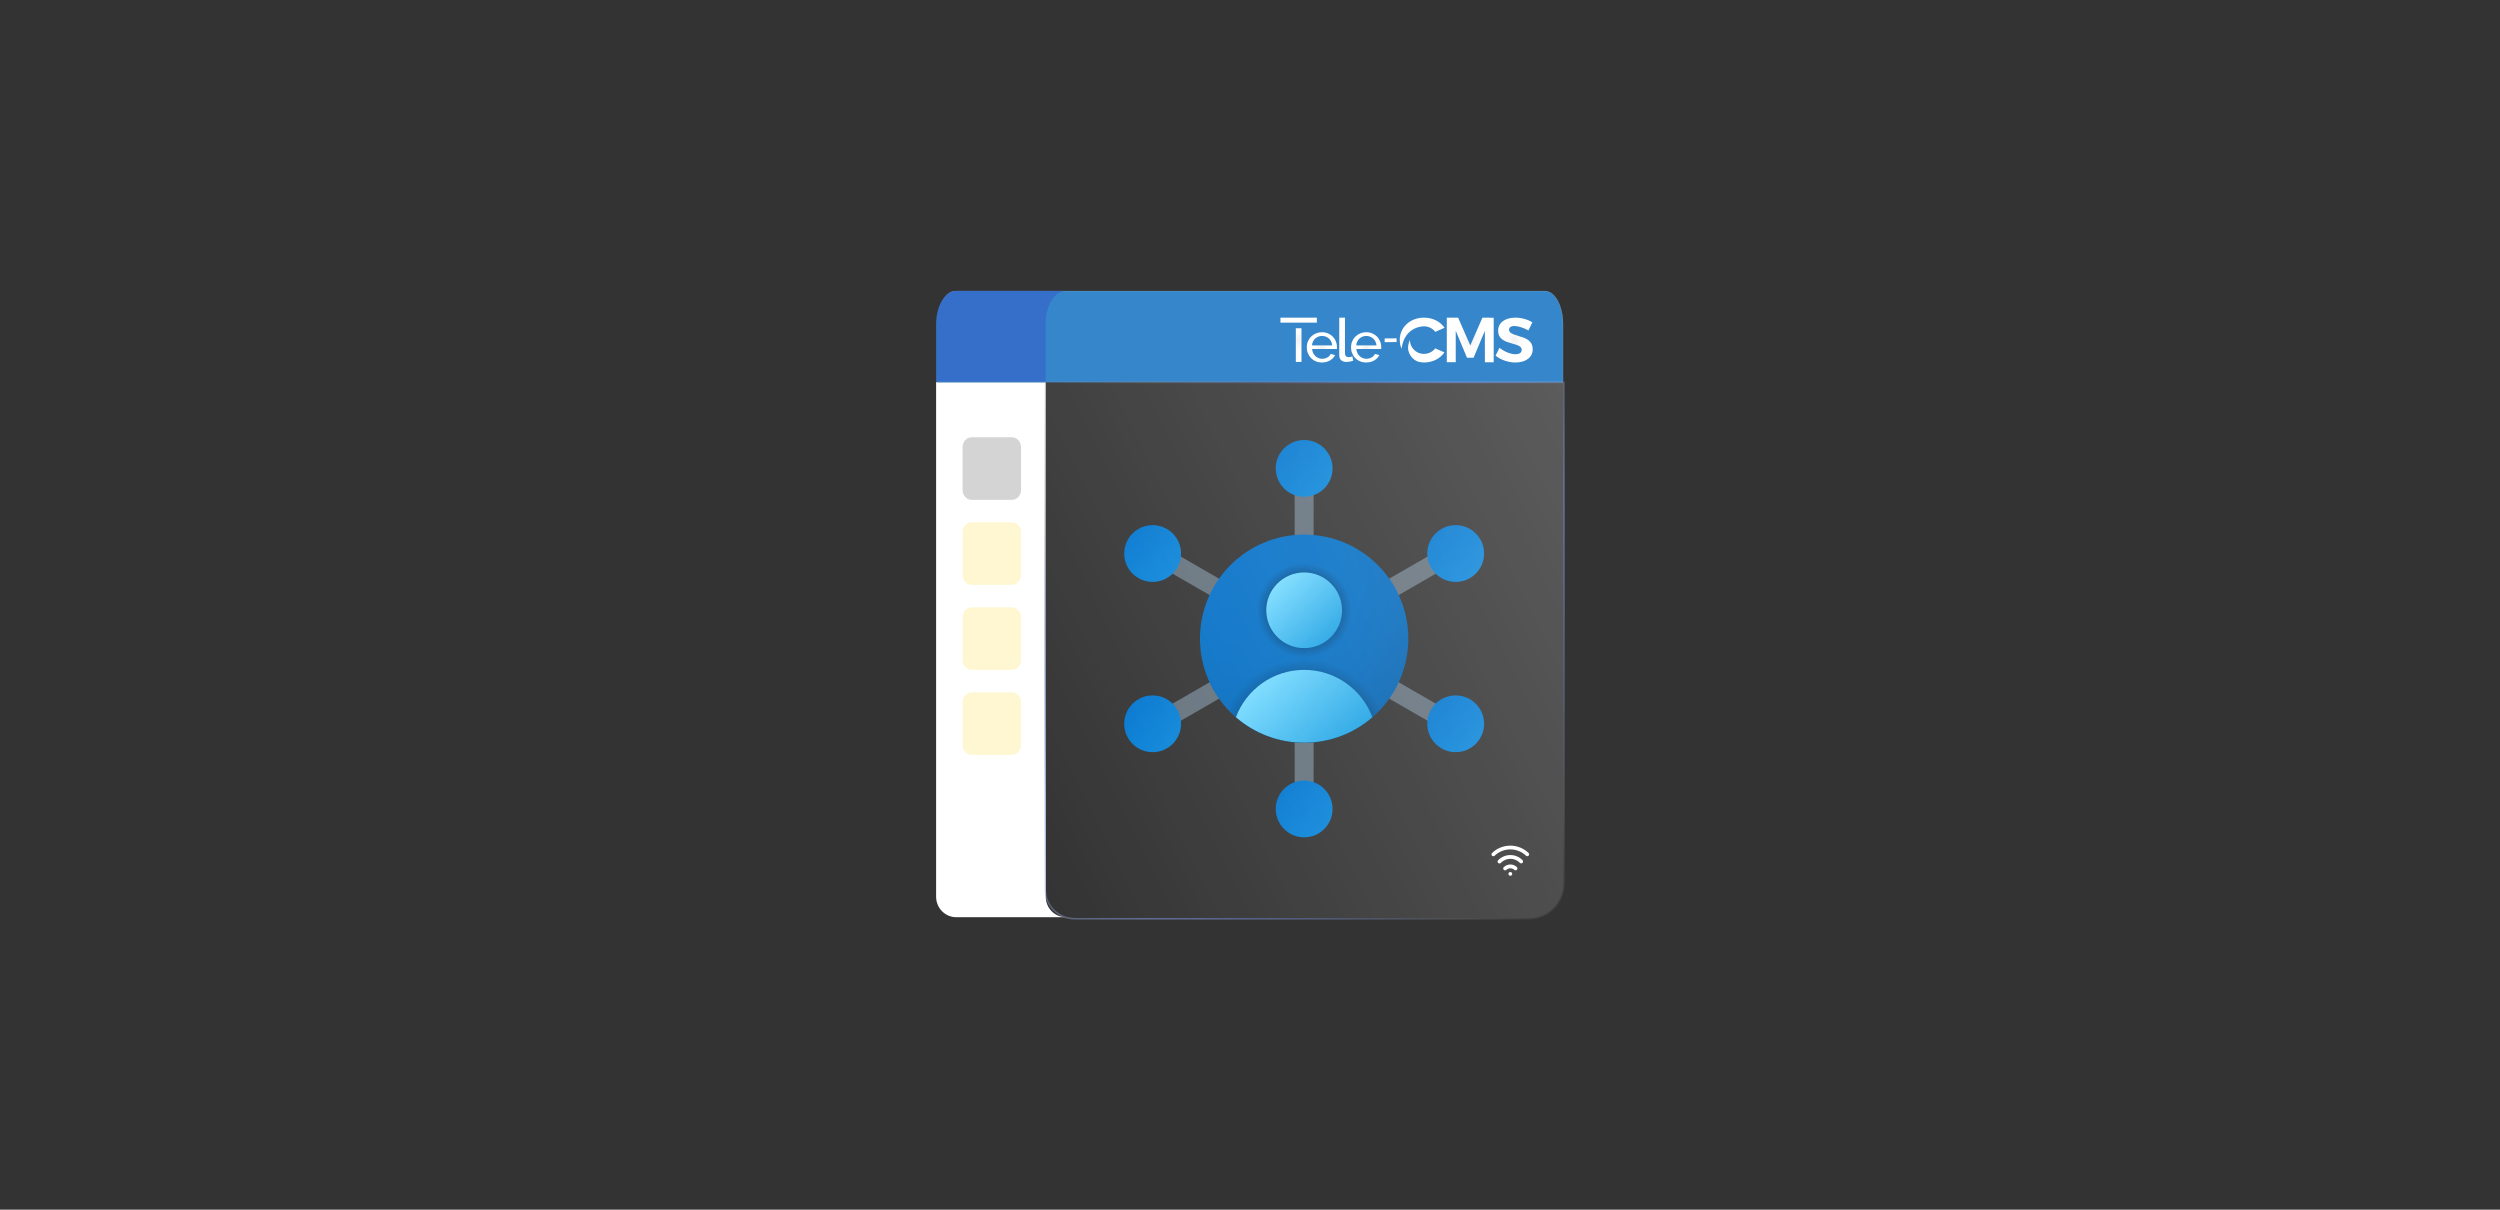 <svg width="310" height="150" viewBox="0 0 310 150" fill="none" xmlns="http://www.w3.org/2000/svg">
<rect x="0" y="0" width="310" height="150" fill="#333333" stroke="none"/>
<path d="M132.175 113.735H118.583C118.254 113.735 117.928 113.669 117.624 113.542C117.32 113.415 117.044 113.228 116.811 112.992C116.578 112.756 116.394 112.477 116.268 112.169C116.142 111.861 116.078 111.531 116.078 111.197V47.384H129.673V111.197C129.672 111.53 129.737 111.86 129.862 112.168C129.988 112.476 130.172 112.756 130.405 112.991C130.637 113.227 130.913 113.414 131.217 113.541C131.521 113.669 131.846 113.735 132.175 113.735Z" fill="white"/>
<path d="M125.469 54.222H120.495C119.868 54.222 119.36 54.766 119.36 55.438V60.765C119.36 61.437 119.868 61.981 120.495 61.981H125.469C126.096 61.981 126.605 61.437 126.605 60.765V55.438C126.605 54.766 126.096 54.222 125.469 54.222Z" fill="#151515" fill-opacity="0.18"/>
<path d="M125.469 64.766H120.495C119.868 64.766 119.36 65.31 119.36 65.982V71.309C119.36 71.98 119.868 72.525 120.495 72.525H125.469C126.096 72.525 126.605 71.98 126.605 71.309V65.982C126.605 65.31 126.096 64.766 125.469 64.766Z" fill="#FFD600" fill-opacity="0.18"/>
<path d="M125.469 75.308H120.495C119.868 75.308 119.36 75.852 119.36 76.523V81.85C119.36 82.522 119.868 83.066 120.495 83.066H125.469C126.096 83.066 126.605 82.522 126.605 81.85V76.523C126.605 75.852 126.096 75.308 125.469 75.308Z" fill="#FFD600" fill-opacity="0.18"/>
<path d="M125.469 85.849H120.495C119.868 85.849 119.36 86.393 119.36 87.065V92.392C119.36 93.063 119.868 93.607 120.495 93.607H125.469C126.096 93.607 126.605 93.063 126.605 92.392V87.065C126.605 86.393 126.096 85.849 125.469 85.849Z" fill="#FFD600" fill-opacity="0.18"/>
<path d="M118.479 36.17H191.579C192.126 36.17 192.673 36.571 193.086 37.332C193.498 38.09 193.733 39.124 193.733 40.208V47.324H116.325V40.208C116.325 39.124 116.56 38.09 116.972 37.332C117.385 36.571 117.932 36.17 118.479 36.17Z" fill="#3586CB" stroke="#3586CB" stroke-width="0.184"/>
<path d="M118.439 36.097H191.578C192.163 36.097 192.729 36.524 193.149 37.294C193.569 38.062 193.805 39.107 193.805 40.197V47.364H116.212V40.197C116.212 39.107 116.448 38.062 116.867 37.294C117.287 36.524 117.853 36.097 118.439 36.097Z" stroke="white" stroke-opacity="0.4" stroke-width="0.046"/>
<path d="M118.439 36.097H191.578C192.163 36.097 192.729 36.524 193.149 37.294C193.569 38.062 193.805 39.107 193.805 40.197V47.364H116.212V40.197C116.212 39.107 116.448 38.062 116.867 37.294C117.287 36.524 117.853 36.097 118.439 36.097Z" stroke="black" stroke-opacity="0.2" stroke-width="0.046"/>
<path d="M132.148 36.078C131.485 36.079 130.849 36.511 130.381 37.28C129.912 38.048 129.649 39.09 129.649 40.176V47.327H116.078V40.176C116.078 39.089 116.342 38.047 116.811 37.278C117.28 36.51 117.916 36.078 118.579 36.078H132.148Z" fill="#366FCA"/>
<path d="M160.682 44.879H161.383V40.704H160.682V44.879ZM158.775 39.39V40.008H163.29V39.39H158.775Z" fill="white"/>
<path d="M160.682 44.879H161.383V40.704H160.682V44.879ZM158.775 39.39V40.008H163.29V39.39H158.775Z" fill="url(#paint0_radial_35_116)" fill-opacity="0.2"/>
<path d="M163.93 44.948C164.114 44.948 164.292 44.927 164.462 44.879C164.633 44.837 164.782 44.775 164.924 44.692C165.066 44.608 165.187 44.511 165.294 44.4C165.4 44.289 165.485 44.171 165.549 44.033L165.009 43.887C164.967 43.984 164.91 44.067 164.839 44.137C164.768 44.213 164.683 44.276 164.59 44.324C164.491 44.38 164.391 44.421 164.285 44.449C164.171 44.477 164.065 44.49 163.951 44.49C163.788 44.49 163.631 44.463 163.489 44.4C163.347 44.345 163.219 44.262 163.106 44.151C162.992 44.047 162.9 43.922 162.829 43.769C162.758 43.624 162.715 43.457 162.701 43.277H165.777C165.777 43.256 165.784 43.221 165.784 43.18C165.784 43.138 165.791 43.096 165.791 43.041C165.791 42.805 165.741 42.569 165.656 42.347C165.571 42.126 165.443 41.925 165.286 41.758C165.123 41.592 164.924 41.453 164.697 41.349C164.47 41.252 164.214 41.196 163.937 41.196C163.653 41.196 163.397 41.252 163.17 41.349C162.935 41.446 162.736 41.585 162.566 41.751C162.395 41.925 162.267 42.126 162.175 42.347C162.083 42.576 162.04 42.819 162.04 43.069C162.04 43.325 162.083 43.568 162.175 43.797C162.267 44.026 162.395 44.227 162.566 44.393C162.729 44.567 162.928 44.705 163.162 44.803C163.39 44.9 163.646 44.948 163.93 44.948ZM165.201 42.826H162.687C162.701 42.66 162.736 42.5 162.807 42.355C162.878 42.216 162.964 42.091 163.077 41.987C163.191 41.883 163.319 41.8 163.468 41.744C163.61 41.689 163.766 41.654 163.937 41.654C164.1 41.654 164.257 41.689 164.406 41.744C164.548 41.8 164.676 41.883 164.789 41.98C164.903 42.084 164.995 42.209 165.066 42.355C165.137 42.5 165.187 42.66 165.201 42.826Z" fill="white"/>
<path d="M163.93 44.948C164.114 44.948 164.292 44.927 164.462 44.879C164.633 44.837 164.782 44.775 164.924 44.692C165.066 44.608 165.187 44.511 165.294 44.4C165.4 44.289 165.485 44.171 165.549 44.033L165.009 43.887C164.967 43.984 164.91 44.067 164.839 44.137C164.768 44.213 164.683 44.276 164.59 44.324C164.491 44.38 164.391 44.421 164.285 44.449C164.171 44.477 164.065 44.49 163.951 44.49C163.788 44.49 163.631 44.463 163.489 44.4C163.347 44.345 163.219 44.262 163.106 44.151C162.992 44.047 162.9 43.922 162.829 43.769C162.758 43.624 162.715 43.457 162.701 43.277H165.777C165.777 43.256 165.784 43.221 165.784 43.18C165.784 43.138 165.791 43.096 165.791 43.041C165.791 42.805 165.741 42.569 165.656 42.347C165.571 42.126 165.443 41.925 165.286 41.758C165.123 41.592 164.924 41.453 164.697 41.349C164.47 41.252 164.214 41.196 163.937 41.196C163.653 41.196 163.397 41.252 163.17 41.349C162.935 41.446 162.736 41.585 162.566 41.751C162.395 41.925 162.267 42.126 162.175 42.347C162.083 42.576 162.04 42.819 162.04 43.069C162.04 43.325 162.083 43.568 162.175 43.797C162.267 44.026 162.395 44.227 162.566 44.393C162.729 44.567 162.928 44.705 163.162 44.803C163.39 44.9 163.646 44.948 163.93 44.948ZM165.201 42.826H162.687C162.701 42.66 162.736 42.5 162.807 42.355C162.878 42.216 162.964 42.091 163.077 41.987C163.191 41.883 163.319 41.8 163.468 41.744C163.61 41.689 163.766 41.654 163.937 41.654C164.1 41.654 164.257 41.689 164.406 41.744C164.548 41.8 164.676 41.883 164.789 41.98C164.903 42.084 164.995 42.209 165.066 42.355C165.137 42.5 165.187 42.66 165.201 42.826Z" fill="url(#paint1_radial_35_116)" fill-opacity="0.2"/>
<path d="M166.068 39.39V44.059C166.068 44.32 166.141 44.521 166.302 44.663C166.464 44.812 166.682 44.879 166.957 44.879C167.078 44.879 167.223 44.864 167.385 44.834C167.546 44.804 167.684 44.767 167.805 44.722L167.692 44.194C167.619 44.223 167.546 44.246 167.466 44.261C167.385 44.276 167.312 44.283 167.256 44.283C167.102 44.283 166.981 44.246 166.9 44.164C166.82 44.082 166.779 43.97 166.779 43.821V39.39L166.068 39.39Z" fill="white"/>
<path d="M166.068 39.39V44.059C166.068 44.32 166.141 44.521 166.302 44.663C166.464 44.812 166.682 44.879 166.957 44.879C167.078 44.879 167.223 44.864 167.385 44.834C167.546 44.804 167.684 44.767 167.805 44.722L167.692 44.194C167.619 44.223 167.546 44.246 167.466 44.261C167.385 44.276 167.312 44.283 167.256 44.283C167.102 44.283 166.981 44.246 166.9 44.164C166.82 44.082 166.779 43.97 166.779 43.821V39.39L166.068 39.39Z" fill="url(#paint2_radial_35_116)" fill-opacity="0.2"/>
<path d="M169.417 44.948C169.602 44.948 169.779 44.927 169.95 44.879C170.12 44.837 170.269 44.775 170.411 44.692C170.553 44.608 170.674 44.511 170.781 44.4C170.887 44.289 170.973 44.171 171.036 44.033L170.497 43.887C170.454 43.984 170.397 44.067 170.326 44.137C170.255 44.213 170.17 44.276 170.078 44.324C169.978 44.38 169.879 44.421 169.772 44.449C169.658 44.477 169.552 44.49 169.438 44.49C169.275 44.49 169.118 44.463 168.976 44.4C168.834 44.345 168.707 44.262 168.593 44.151C168.479 44.047 168.387 43.922 168.316 43.769C168.245 43.624 168.202 43.457 168.188 43.277H171.264C171.264 43.256 171.271 43.221 171.271 43.18C171.271 43.138 171.278 43.096 171.278 43.041C171.278 42.805 171.228 42.569 171.143 42.347C171.058 42.126 170.93 41.925 170.774 41.758C170.61 41.592 170.411 41.453 170.184 41.349C169.957 41.252 169.701 41.196 169.424 41.196C169.14 41.196 168.884 41.252 168.657 41.349C168.422 41.446 168.223 41.585 168.053 41.751C167.882 41.925 167.755 42.126 167.662 42.347C167.57 42.576 167.527 42.819 167.527 43.069C167.527 43.325 167.57 43.568 167.662 43.797C167.755 44.026 167.882 44.227 168.053 44.393C168.216 44.567 168.415 44.705 168.65 44.803C168.877 44.9 169.133 44.948 169.417 44.948ZM170.688 42.826H168.174C168.188 42.66 168.223 42.5 168.294 42.355C168.366 42.216 168.451 42.091 168.564 41.987C168.678 41.883 168.806 41.8 168.955 41.744C169.097 41.689 169.253 41.654 169.424 41.654C169.587 41.654 169.744 41.689 169.893 41.744C170.035 41.8 170.163 41.883 170.276 41.98C170.39 42.084 170.482 42.209 170.553 42.355C170.625 42.5 170.674 42.66 170.688 42.826Z" fill="white"/>
<path d="M169.417 44.948C169.602 44.948 169.779 44.927 169.95 44.879C170.12 44.837 170.269 44.775 170.411 44.692C170.553 44.608 170.674 44.511 170.781 44.4C170.887 44.289 170.973 44.171 171.036 44.033L170.497 43.887C170.454 43.984 170.397 44.067 170.326 44.137C170.255 44.213 170.17 44.276 170.078 44.324C169.978 44.38 169.879 44.421 169.772 44.449C169.658 44.477 169.552 44.49 169.438 44.49C169.275 44.49 169.118 44.463 168.976 44.4C168.834 44.345 168.707 44.262 168.593 44.151C168.479 44.047 168.387 43.922 168.316 43.769C168.245 43.624 168.202 43.457 168.188 43.277H171.264C171.264 43.256 171.271 43.221 171.271 43.18C171.271 43.138 171.278 43.096 171.278 43.041C171.278 42.805 171.228 42.569 171.143 42.347C171.058 42.126 170.93 41.925 170.774 41.758C170.61 41.592 170.411 41.453 170.184 41.349C169.957 41.252 169.701 41.196 169.424 41.196C169.14 41.196 168.884 41.252 168.657 41.349C168.422 41.446 168.223 41.585 168.053 41.751C167.882 41.925 167.755 42.126 167.662 42.347C167.57 42.576 167.527 42.819 167.527 43.069C167.527 43.325 167.57 43.568 167.662 43.797C167.755 44.026 167.882 44.227 168.053 44.393C168.216 44.567 168.415 44.705 168.65 44.803C168.877 44.9 169.133 44.948 169.417 44.948ZM170.688 42.826H168.174C168.188 42.66 168.223 42.5 168.294 42.355C168.366 42.216 168.451 42.091 168.564 41.987C168.678 41.883 168.806 41.8 168.955 41.744C169.097 41.689 169.253 41.654 169.424 41.654C169.587 41.654 169.744 41.689 169.893 41.744C170.035 41.8 170.163 41.883 170.276 41.98C170.39 42.084 170.482 42.209 170.553 42.355C170.625 42.5 170.674 42.66 170.688 42.826Z" fill="url(#paint3_radial_35_116)" fill-opacity="0.2"/>
<path d="M171.697 42.429L173.179 42.416L173.175 41.954L171.693 41.967L171.697 42.429Z" fill="white"/>
<path d="M171.697 42.429L173.179 42.416L173.175 41.954L171.693 41.967L171.697 42.429Z" fill="url(#paint4_radial_35_116)" fill-opacity="0.2"/>
<path d="M176.53 43.882C175.619 43.882 174.831 43.103 174.823 42.161C174.696 42.465 174.49 43.025 174.68 43.625C174.735 43.812 174.894 44.209 175.354 44.582C175.52 44.715 175.673 44.783 175.863 44.853C176.077 44.9 176.337 44.948 176.574 44.948C177.668 44.948 178.588 44.458 179.111 43.695L177.97 43.197C177.645 43.617 177.129 43.882 176.59 43.882H176.53ZM176.59 40.464C177.137 40.464 177.652 40.729 177.977 41.149L179.127 40.643C178.604 39.88 177.676 39.39 176.574 39.39C174.862 39.39 173.57 40.581 173.57 42.154C173.57 42.543 173.649 42.909 173.792 43.243C174.173 40.386 176.59 40.464 176.59 40.464Z" fill="white"/>
<path d="M176.53 43.882C175.619 43.882 174.831 43.103 174.823 42.161C174.696 42.465 174.49 43.025 174.68 43.625C174.735 43.812 174.894 44.209 175.354 44.582C175.52 44.715 175.673 44.783 175.863 44.853C176.077 44.9 176.337 44.948 176.574 44.948C177.668 44.948 178.588 44.458 179.111 43.695L177.97 43.197C177.645 43.617 177.129 43.882 176.59 43.882H176.53ZM176.59 40.464C177.137 40.464 177.652 40.729 177.977 41.149L179.127 40.643C178.604 39.88 177.676 39.39 176.574 39.39C174.862 39.39 173.57 40.581 173.57 42.154C173.57 42.543 173.649 42.909 173.792 43.243C174.173 40.386 176.59 40.464 176.59 40.464Z" fill="url(#paint5_radial_35_116)" fill-opacity="0.2"/>
<path d="M183.822 39.39L182.315 42.835L180.807 39.39H179.404V44.916H180.511V41.022L181.906 44.356H182.724L184.119 41.03L184.127 44.924H185.217V39.398L183.822 39.39Z" fill="white"/>
<path d="M183.822 39.39L182.315 42.835L180.807 39.39H179.404V44.916H180.511V41.022L181.906 44.356H182.724L184.119 41.03L184.127 44.924H185.217V39.398L183.822 39.39Z" fill="url(#paint6_radial_35_116)" fill-opacity="0.2"/>
<path d="M188.231 41.634C187.64 41.463 187.123 41.316 187.123 40.881C187.123 40.594 187.369 40.423 187.788 40.423C188.239 40.423 188.946 40.648 189.529 40.974L190.013 39.972C189.438 39.607 188.658 39.39 187.911 39.39C186.605 39.39 185.767 40.027 185.767 41.005C185.767 42.116 186.72 42.38 187.558 42.613C188.166 42.783 188.691 42.931 188.691 43.381C188.691 43.723 188.404 43.925 187.919 43.925C187.32 43.925 186.498 43.591 185.94 43.125L185.447 44.104C186.112 44.632 187.024 44.95 187.903 44.95C189.209 44.95 190.055 44.306 190.055 43.312C190.055 42.17 189.094 41.89 188.239 41.65L188.231 41.634Z" fill="white"/>
<path d="M188.231 41.634C187.64 41.463 187.123 41.316 187.123 40.881C187.123 40.594 187.369 40.423 187.788 40.423C188.239 40.423 188.946 40.648 189.529 40.974L190.013 39.972C189.438 39.607 188.658 39.39 187.911 39.39C186.605 39.39 185.767 40.027 185.767 41.005C185.767 42.116 186.72 42.38 187.558 42.613C188.166 42.783 188.691 42.931 188.691 43.381C188.691 43.723 188.404 43.925 187.919 43.925C187.32 43.925 186.498 43.591 185.94 43.125L185.447 44.104C186.112 44.632 187.024 44.95 187.903 44.95C189.209 44.95 190.055 44.306 190.055 43.312C190.055 42.17 189.094 41.89 188.239 41.65L188.231 41.634Z" fill="url(#paint7_radial_35_116)" fill-opacity="0.2"/>
<path d="M187.282 108.596C187.411 108.595 187.515 108.49 187.514 108.361C187.514 108.232 187.409 108.128 187.28 108.128C187.151 108.129 187.047 108.234 187.047 108.363C187.048 108.492 187.153 108.596 187.282 108.596Z" fill="white"/>
<path d="M187.277 107.194C186.975 107.195 186.685 107.313 186.468 107.524C186.424 107.567 186.398 107.626 186.397 107.688C186.396 107.75 186.42 107.81 186.463 107.854C186.507 107.899 186.566 107.924 186.628 107.925C186.69 107.926 186.749 107.902 186.794 107.859C186.926 107.737 187.099 107.669 187.279 107.669C187.459 107.668 187.632 107.735 187.765 107.856C187.81 107.898 187.87 107.922 187.932 107.92C187.994 107.919 188.053 107.893 188.096 107.849C188.139 107.804 188.162 107.744 188.161 107.682C188.159 107.62 188.133 107.561 188.089 107.518C187.87 107.309 187.579 107.193 187.277 107.194ZM187.273 106.026C186.991 106.027 186.712 106.085 186.453 106.196C186.194 106.308 185.96 106.47 185.764 106.674C185.743 106.696 185.727 106.723 185.716 106.752C185.705 106.781 185.7 106.812 185.7 106.843C185.701 106.874 185.709 106.905 185.721 106.933C185.734 106.961 185.752 106.987 185.775 107.008C185.821 107.051 185.881 107.074 185.944 107.072C185.975 107.071 186.006 107.064 186.034 107.051C186.062 107.038 186.088 107.02 186.109 106.997C186.261 106.838 186.443 106.712 186.645 106.625C186.847 106.538 187.064 106.493 187.284 106.493C187.504 106.492 187.721 106.535 187.924 106.62C188.126 106.706 188.31 106.831 188.463 106.989C188.484 107.011 188.51 107.028 188.539 107.04C188.567 107.052 188.598 107.058 188.629 107.058C188.674 107.058 188.719 107.044 188.757 107.019C188.795 106.993 188.824 106.957 188.842 106.915C188.86 106.873 188.865 106.827 188.857 106.782C188.848 106.737 188.827 106.696 188.796 106.663C188.598 106.459 188.361 106.298 188.099 106.189C187.838 106.079 187.557 106.024 187.273 106.026Z" fill="white"/>
<path d="M189.541 105.768C188.93 105.182 188.115 104.856 187.268 104.859C186.421 104.862 185.609 105.194 185.001 105.784C184.962 105.828 184.941 105.885 184.942 105.944C184.943 106.003 184.967 106.059 185.008 106.102C185.048 106.144 185.104 106.17 185.163 106.173C185.222 106.176 185.28 106.157 185.325 106.119C185.846 105.612 186.543 105.327 187.27 105.324C187.996 105.322 188.696 105.602 189.22 106.105C189.264 106.147 189.321 106.17 189.381 106.17C189.413 106.17 189.444 106.163 189.473 106.151C189.502 106.138 189.528 106.12 189.549 106.097C189.592 106.052 189.615 105.992 189.613 105.931C189.612 105.869 189.586 105.81 189.541 105.768Z" fill="white"/>
<path d="M179.435 67.62L142.821 88.735L143.995 90.766L180.609 69.652L179.435 67.62Z" fill="#64717C"/>
<path d="M142.821 69.652L179.435 90.767L180.609 88.735L143.996 67.621L142.821 69.652Z" fill="#64717C"/>
<path d="M162.889 100.308V58.08H160.541V100.308H162.889Z" fill="#64717C"/>
<path d="M161.715 61.598C163.661 61.598 165.238 60.023 165.238 58.079C165.238 56.136 163.661 54.56 161.715 54.56C159.769 54.56 158.192 56.136 158.192 58.079C158.192 60.023 159.769 61.598 161.715 61.598Z" fill="url(#paint8_linear_35_116)"/>
<path d="M142.925 72.156C144.871 72.156 146.448 70.58 146.448 68.637C146.448 66.693 144.871 65.118 142.925 65.118C140.979 65.118 139.402 66.693 139.402 68.637C139.402 70.58 140.979 72.156 142.925 72.156Z" fill="url(#paint9_linear_35_116)"/>
<path d="M142.925 93.27C144.871 93.27 146.448 91.695 146.448 89.751C146.448 87.808 144.871 86.232 142.925 86.232C140.979 86.232 139.402 87.808 139.402 89.751C139.402 91.695 140.979 93.27 142.925 93.27Z" fill="url(#paint10_linear_35_116)"/>
<path d="M180.505 72.156C182.451 72.156 184.028 70.58 184.028 68.637C184.028 66.693 182.451 65.118 180.505 65.118C178.559 65.118 176.982 66.693 176.982 68.637C176.982 70.58 178.559 72.156 180.505 72.156Z" fill="url(#paint11_linear_35_116)"/>
<path d="M180.505 93.27C182.451 93.27 184.028 91.695 184.028 89.751C184.028 87.808 182.451 86.232 180.505 86.232C178.559 86.232 176.982 87.808 176.982 89.751C176.982 91.695 178.559 93.27 180.505 93.27Z" fill="url(#paint12_linear_35_116)"/>
<path d="M161.715 103.827C163.661 103.827 165.238 102.252 165.238 100.308C165.238 98.365 163.661 96.789 161.715 96.789C159.769 96.789 158.192 98.365 158.192 100.308C158.192 102.252 159.769 103.827 161.715 103.827Z" fill="url(#paint13_linear_35_116)"/>
<path d="M174.633 79.194C174.633 86.32 168.849 92.097 161.715 92.097C154.581 92.097 148.797 86.32 148.797 79.194C148.797 72.068 154.581 66.29 161.715 66.29C168.849 66.29 174.633 72.068 174.633 79.194Z" fill="url(#paint14_radial_35_116)"/>
<path d="M161.715 92.097C165.458 92.097 168.819 90.497 171.178 87.956C169.58 84.319 165.948 81.774 161.715 81.774C157.483 81.774 153.85 84.319 152.252 87.956C154.611 90.497 157.972 92.097 161.715 92.097Z" fill="url(#paint15_radial_35_116)"/>
<path d="M161.715 81.54C164.958 81.54 167.587 78.914 167.587 75.675C167.587 72.436 164.958 69.81 161.715 69.81C158.472 69.81 155.843 72.436 155.843 75.675C155.843 78.914 158.472 81.54 161.715 81.54Z" fill="url(#paint16_radial_35_116)"/>
<path d="M161.715 80.367C164.31 80.367 166.413 78.266 166.413 75.675C166.413 73.083 164.31 70.983 161.715 70.983C159.121 70.983 157.018 73.083 157.018 75.675C157.018 78.266 159.121 80.367 161.715 80.367Z" fill="url(#paint17_linear_35_116)"/>
<path d="M161.715 92.097C164.954 92.097 167.908 90.897 170.175 88.93C168.889 85.506 165.592 83.065 161.715 83.065C157.839 83.065 154.541 85.506 153.255 88.93C155.523 90.897 158.476 92.097 161.715 92.097Z" fill="url(#paint18_linear_35_116)"/>
<path d="M193.844 47.494V109.651C193.844 111.967 191.965 113.844 189.646 113.844H133.26C131.285 113.844 129.684 112.245 129.684 110.272V47.494H193.844Z" fill="url(#paint19_linear_35_116)" fill-opacity="0.5"/>
<path d="M193.922 47.494V47.416H193.844H129.684H129.606V47.494V110.272C129.606 112.288 131.242 113.922 133.26 113.922H189.646C192.007 113.922 193.922 112.01 193.922 109.651V47.494Z" stroke="url(#paint20_radial_35_116)" stroke-width="0.184"/>
<path d="M193.922 47.494V47.416H193.844H129.684H129.606V47.494V110.272C129.606 112.288 131.242 113.922 133.26 113.922H189.646C192.007 113.922 193.922 112.01 193.922 109.651V47.494Z" stroke="url(#paint21_radial_35_116)" stroke-width="0.184"/>
<path d="M193.922 47.494V47.416H193.844H129.684H129.606V47.494V110.272C129.606 112.288 131.242 113.922 133.26 113.922H189.646C192.007 113.922 193.922 112.01 193.922 109.651V47.494Z" stroke="url(#paint22_radial_35_116)" stroke-width="0.184"/>
<defs>
<radialGradient id="paint0_radial_35_116" cx="0" cy="0" r="1" gradientUnits="userSpaceOnUse" gradientTransform="translate(161.033 42.134) rotate(90.248) scale(1.542 1.27)">
<stop stop-opacity="0.542"/>
<stop offset="0" stop-opacity="0.29"/>
<stop offset="0.531" stop-opacity="0.09"/>
<stop offset="1" stop-opacity="0"/>
</radialGradient>
<radialGradient id="paint1_radial_35_116" cx="0" cy="0" r="1" gradientUnits="userSpaceOnUse" gradientTransform="translate(163.916 43.072) rotate(90.302) scale(1.054 1.055)">
<stop stop-opacity="0.542"/>
<stop offset="0" stop-opacity="0.29"/>
<stop offset="0.531" stop-opacity="0.09"/>
<stop offset="1" stop-opacity="0"/>
</radialGradient>
<radialGradient id="paint2_radial_35_116" cx="0" cy="0" r="1" gradientUnits="userSpaceOnUse" gradientTransform="translate(166.937 42.134) rotate(90.096) scale(1.542 0.488)">
<stop stop-opacity="0.542"/>
<stop offset="0" stop-opacity="0.29"/>
<stop offset="0.531" stop-opacity="0.09"/>
<stop offset="1" stop-opacity="0"/>
</radialGradient>
<radialGradient id="paint3_radial_35_116" cx="0" cy="0" r="1" gradientUnits="userSpaceOnUse" gradientTransform="translate(169.403 43.072) rotate(90.302) scale(1.054 1.055)">
<stop stop-opacity="0.542"/>
<stop offset="0" stop-opacity="0.29"/>
<stop offset="0.531" stop-opacity="0.09"/>
<stop offset="1" stop-opacity="0"/>
</radialGradient>
<radialGradient id="paint4_radial_35_116" cx="0" cy="0" r="1" gradientUnits="userSpaceOnUse" gradientTransform="translate(172.436 42.192) rotate(90.469) scale(0.13 0.417)">
<stop stop-opacity="0.542"/>
<stop offset="0" stop-opacity="0.29"/>
<stop offset="0.531" stop-opacity="0.09"/>
<stop offset="1" stop-opacity="0"/>
</radialGradient>
<radialGradient id="paint5_radial_35_116" cx="0" cy="0" r="1" gradientUnits="userSpaceOnUse" gradientTransform="translate(176.349 42.169) rotate(90.302) scale(1.562 1.563)">
<stop stop-opacity="0.542"/>
<stop offset="0" stop-opacity="0.29"/>
<stop offset="0.531" stop-opacity="0.09"/>
<stop offset="1" stop-opacity="0"/>
</radialGradient>
<radialGradient id="paint6_radial_35_116" cx="0" cy="0" r="1" gradientUnits="userSpaceOnUse" gradientTransform="translate(182.311 42.157) rotate(90.317) scale(1.555 1.635)">
<stop stop-opacity="0.542"/>
<stop offset="0" stop-opacity="0.29"/>
<stop offset="0.531" stop-opacity="0.09"/>
<stop offset="1" stop-opacity="0"/>
</radialGradient>
<radialGradient id="paint7_radial_35_116" cx="0" cy="0" r="1" gradientUnits="userSpaceOnUse" gradientTransform="translate(187.751 42.17) rotate(90.25) scale(1.562 1.296)">
<stop stop-opacity="0.542"/>
<stop offset="0" stop-opacity="0.29"/>
<stop offset="0.531" stop-opacity="0.09"/>
<stop offset="1" stop-opacity="0"/>
</radialGradient>
<linearGradient id="paint8_linear_35_116" x1="159.379" y1="55.746" x2="164.307" y2="60.681" gradientUnits="userSpaceOnUse">
<stop stop-color="#0176D0"/>
<stop offset="1" stop-color="#0A85D9"/>
</linearGradient>
<linearGradient id="paint9_linear_35_116" x1="140.589" y1="66.304" x2="145.518" y2="71.237" gradientUnits="userSpaceOnUse">
<stop stop-color="#0176D0"/>
<stop offset="1" stop-color="#0A85D9"/>
</linearGradient>
<linearGradient id="paint10_linear_35_116" x1="140.589" y1="87.418" x2="145.518" y2="92.351" gradientUnits="userSpaceOnUse">
<stop stop-color="#0176D0"/>
<stop offset="1" stop-color="#0A85D9"/>
</linearGradient>
<linearGradient id="paint11_linear_35_116" x1="178.169" y1="66.304" x2="183.097" y2="71.237" gradientUnits="userSpaceOnUse">
<stop stop-color="#0176D0"/>
<stop offset="1" stop-color="#0A85D9"/>
</linearGradient>
<linearGradient id="paint12_linear_35_116" x1="178.169" y1="87.418" x2="183.097" y2="92.351" gradientUnits="userSpaceOnUse">
<stop stop-color="#0176D0"/>
<stop offset="1" stop-color="#0A85D9"/>
</linearGradient>
<linearGradient id="paint13_linear_35_116" x1="159.379" y1="97.975" x2="164.307" y2="102.909" gradientUnits="userSpaceOnUse">
<stop stop-color="#0176D0"/>
<stop offset="1" stop-color="#0A85D9"/>
</linearGradient>
<radialGradient id="paint14_radial_35_116" cx="0" cy="0" r="1" gradientUnits="userSpaceOnUse" gradientTransform="translate(153.432 69.125) scale(26.038 26.008)">
<stop stop-color="#0370C8"/>
<stop offset="0.484" stop-color="#036FC5"/>
<stop offset="0.775" stop-color="#036ABD"/>
<stop offset="1" stop-color="#0362B0"/>
</radialGradient>
<radialGradient id="paint15_radial_35_116" cx="0" cy="0" r="1" gradientUnits="userSpaceOnUse" gradientTransform="translate(161.715 92.166) scale(10.425 10.413)">
<stop/>
<stop offset="1" stop-opacity="0"/>
</radialGradient>
<radialGradient id="paint16_radial_35_116" cx="0" cy="0" r="1" gradientUnits="userSpaceOnUse" gradientTransform="translate(161.715 75.674) scale(5.872 5.865)">
<stop/>
<stop offset="1" stop-opacity="0"/>
</radialGradient>
<linearGradient id="paint17_linear_35_116" x1="158.528" y1="72.491" x2="165.075" y2="79.045" gradientUnits="userSpaceOnUse">
<stop stop-color="#75DAFF"/>
<stop offset="1" stop-color="#1EA2E4"/>
</linearGradient>
<linearGradient id="paint18_linear_35_116" x1="157.198" y1="83.845" x2="166.153" y2="92.811" gradientUnits="userSpaceOnUse">
<stop stop-color="#75DAFF"/>
<stop offset="1" stop-color="#1EA2E4"/>
</linearGradient>
<linearGradient id="paint19_linear_35_116" x1="193.844" y1="47.494" x2="115.917" y2="85.94" gradientUnits="userSpaceOnUse">
<stop stop-color="white" stop-opacity="0.4"/>
<stop offset="1" stop-color="white" stop-opacity="0"/>
</linearGradient>
<radialGradient id="paint20_radial_35_116" cx="0" cy="0" r="1" gradientUnits="userSpaceOnUse" gradientTransform="translate(161.764 80.669) rotate(-43.54) scale(61.451 47.78)">
<stop stop-color="white"/>
<stop offset="1" stop-color="white" stop-opacity="0"/>
</radialGradient>
<radialGradient id="paint21_radial_35_116" cx="0" cy="0" r="1" gradientUnits="userSpaceOnUse" gradientTransform="translate(161.764 80.669) rotate(129.731) scale(51.766 36.977)">
<stop stop-color="#0938DF"/>
<stop offset="1" stop-color="#0938DF" stop-opacity="0"/>
</radialGradient>
<radialGradient id="paint22_radial_35_116" cx="0" cy="0" r="1" gradientUnits="userSpaceOnUse" gradientTransform="translate(161.764 80.669) rotate(-133.083) scale(49.783 37.122)">
<stop stop-color="#151515"/>
<stop offset="1" stop-color="#151515" stop-opacity="0"/>
</radialGradient>
</defs>
</svg>
